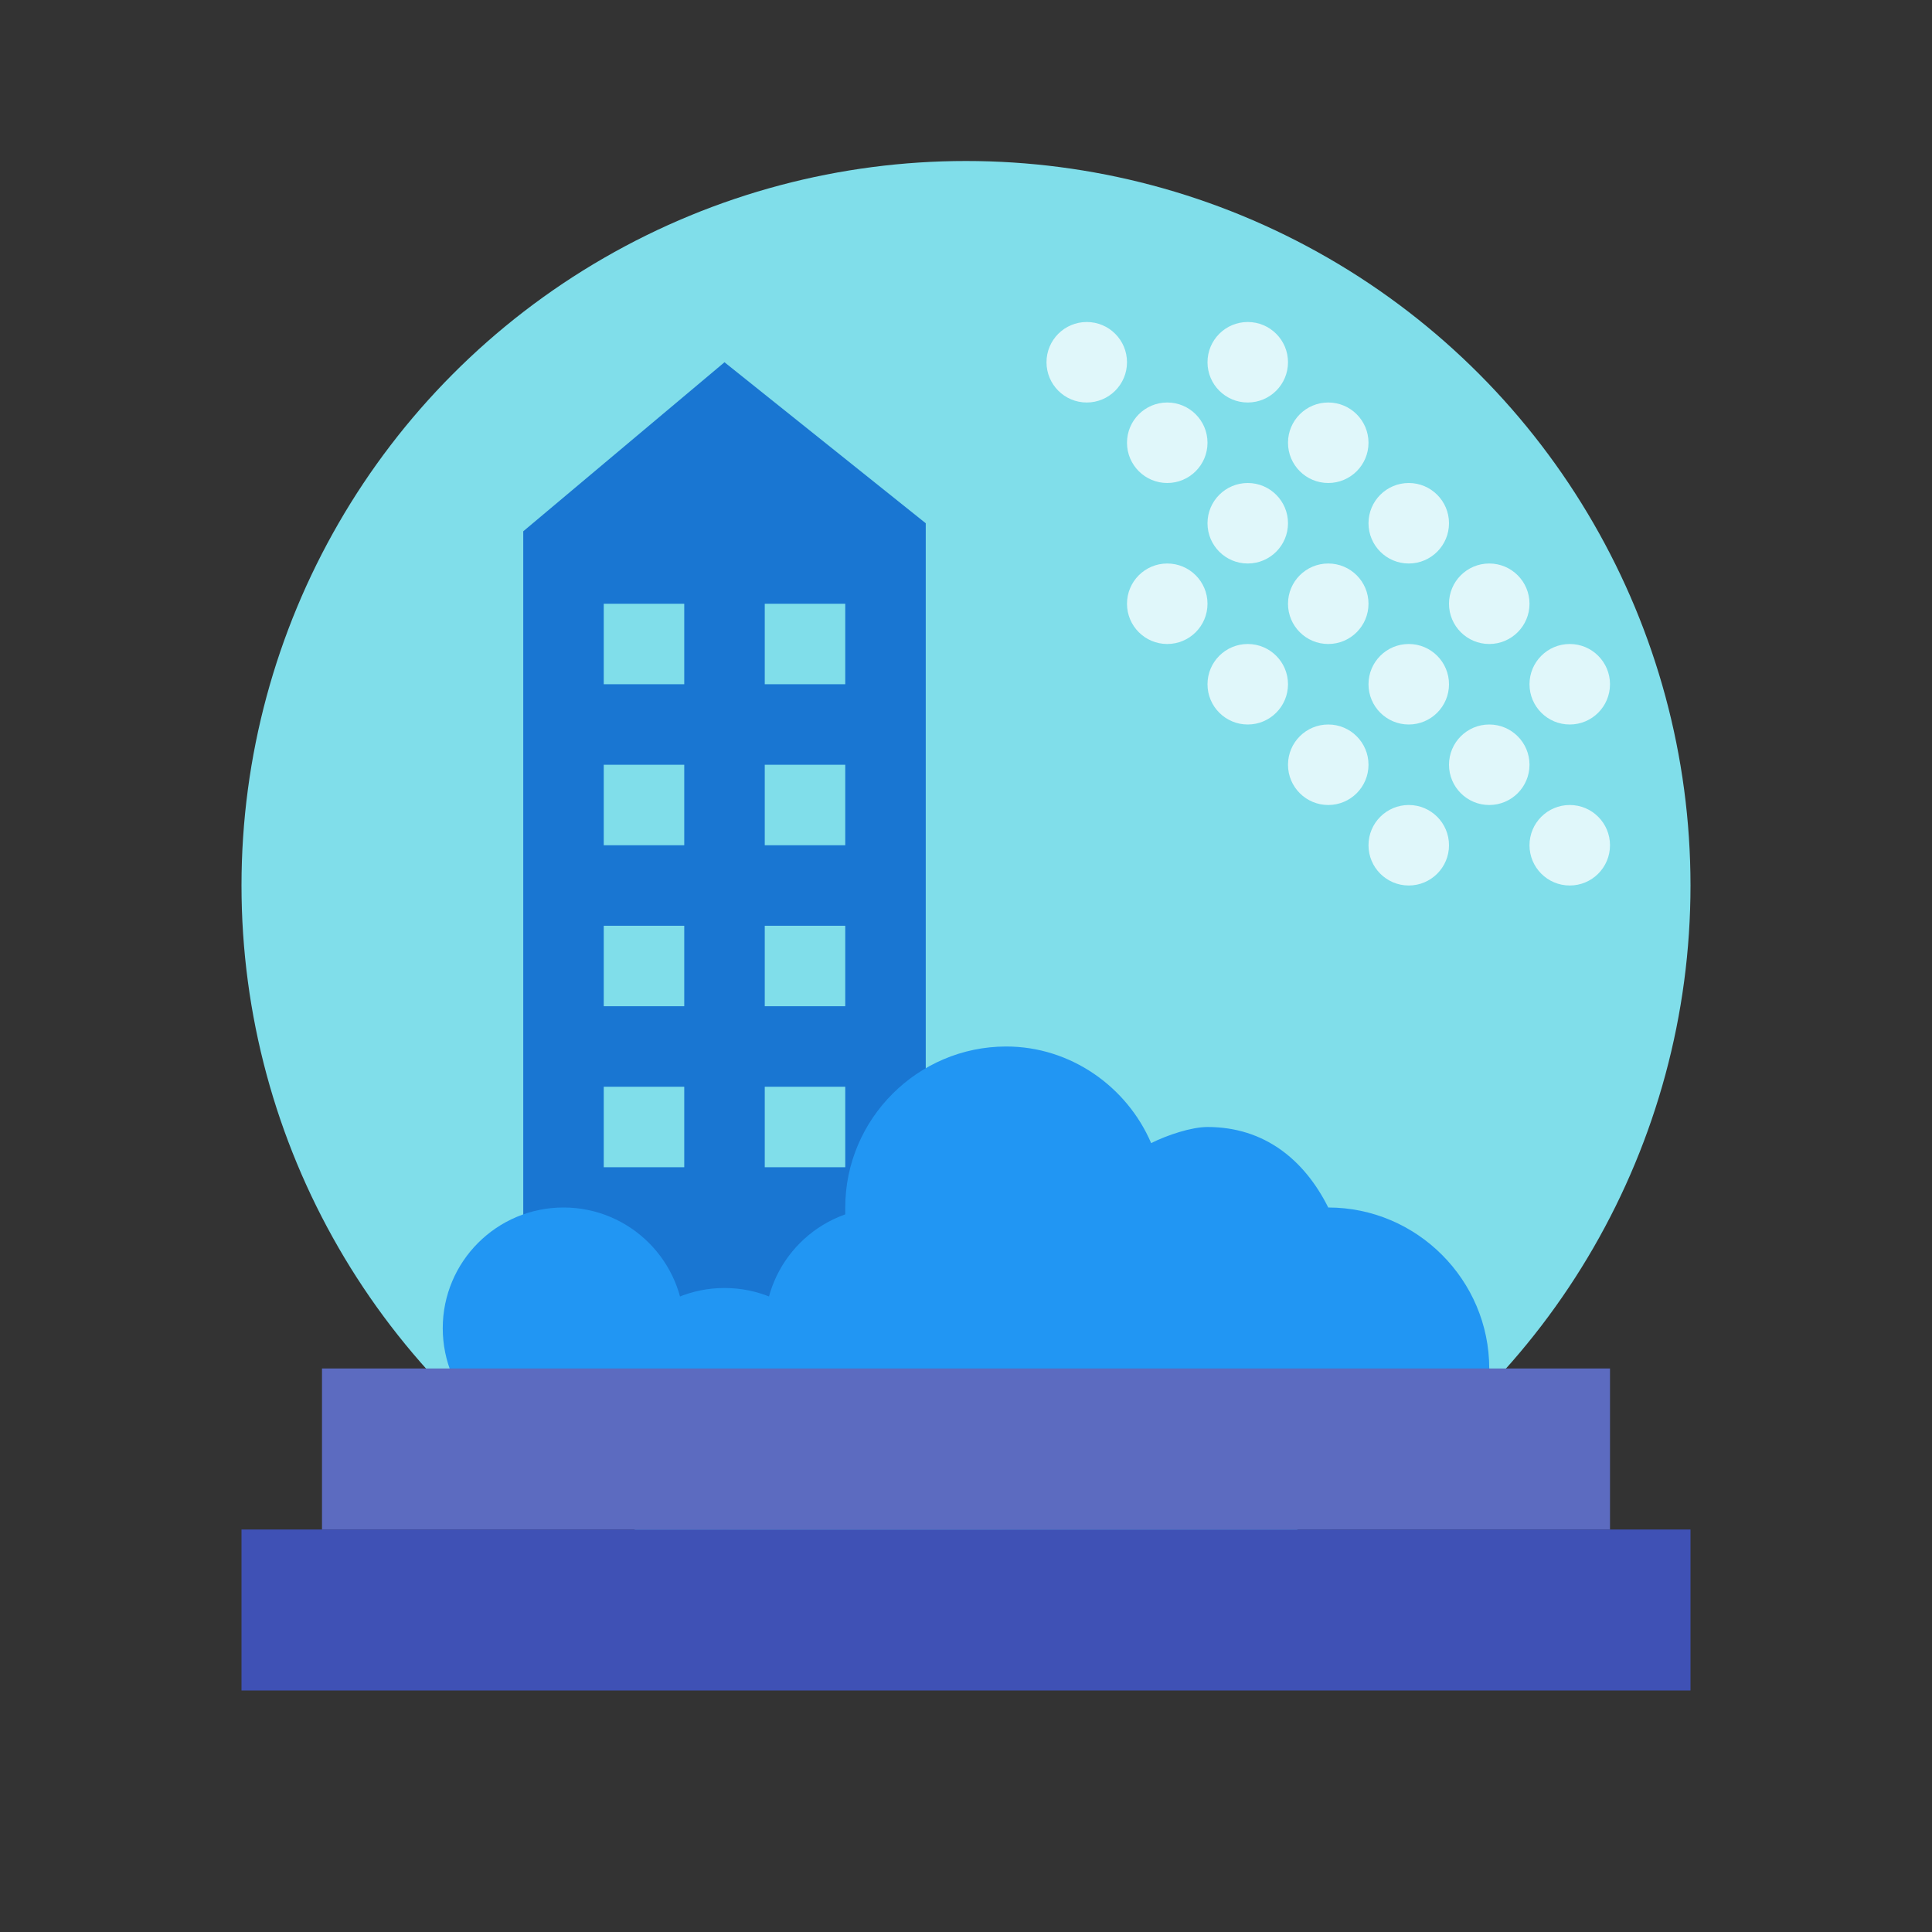 <svg xmlns="http://www.w3.org/2000/svg" viewBox="0 0 48 48" enable-background="new 0 0 48 48"><rect x="0" y="0" width="48" height="48" fill="#333333" stroke="none"/><circle cx="24" cy="22" r="18" fill="#80DEEA"/><path fill="#1976D2" d="M18 9l-5 4.2V33h10V13l-5-4zm-1 8h-2v-2h2v2zm4 0h-2v-2h2v2zm-4 4h-2v-2h2v2zm4 0h-2v-2h2v2zm-4 4h-2v-2h2v2zm4 0h-2v-2h2v2zm-4 4h-2v-2h2v2zm4 0h-2v-2h2v2z"/><g fill="#E0F7FA"><circle cx="31" cy="13" r="1"/><circle cx="33" cy="11" r="1"/><circle cx="35" cy="17" r="1"/><circle cx="33" cy="19" r="1"/><circle cx="37" cy="19" r="1"/><circle cx="39" cy="21" r="1"/><circle cx="27" cy="9" r="1"/><circle cx="31" cy="9" r="1"/><circle cx="29" cy="11" r="1"/><circle cx="29" cy="15" r="1"/><circle cx="35" cy="21" r="1"/><circle cx="31" cy="17" r="1"/><circle cx="33" cy="15" r="1"/><circle cx="35" cy="13" r="1"/><circle cx="37" cy="15" r="1"/><circle cx="39" cy="17" r="1"/></g><g fill="#2196F3"><circle cx="14" cy="33" r="3"/><circle cx="18" cy="35" r="3"/><circle cx="22" cy="33" r="3"/><path d="M33 30s-.2 0 0 0c-.6-1.2-1.6-2-3-2-.4 0-1 .2-1.4.4C28 27 26.6 26 25 26c-2.2 0-4 1.8-4 4 0 .8 0 3.2 0 4 0 2.2 1.8 4 4 4s5.8 0 8 0 4-1.8 4-4-1.8-4-4-4z"/></g><path fill="#5C6BC0" d="M8 34h32v4H8z"/><path fill="#3F51B5" d="M6 38h36v4H6z"/></svg>
